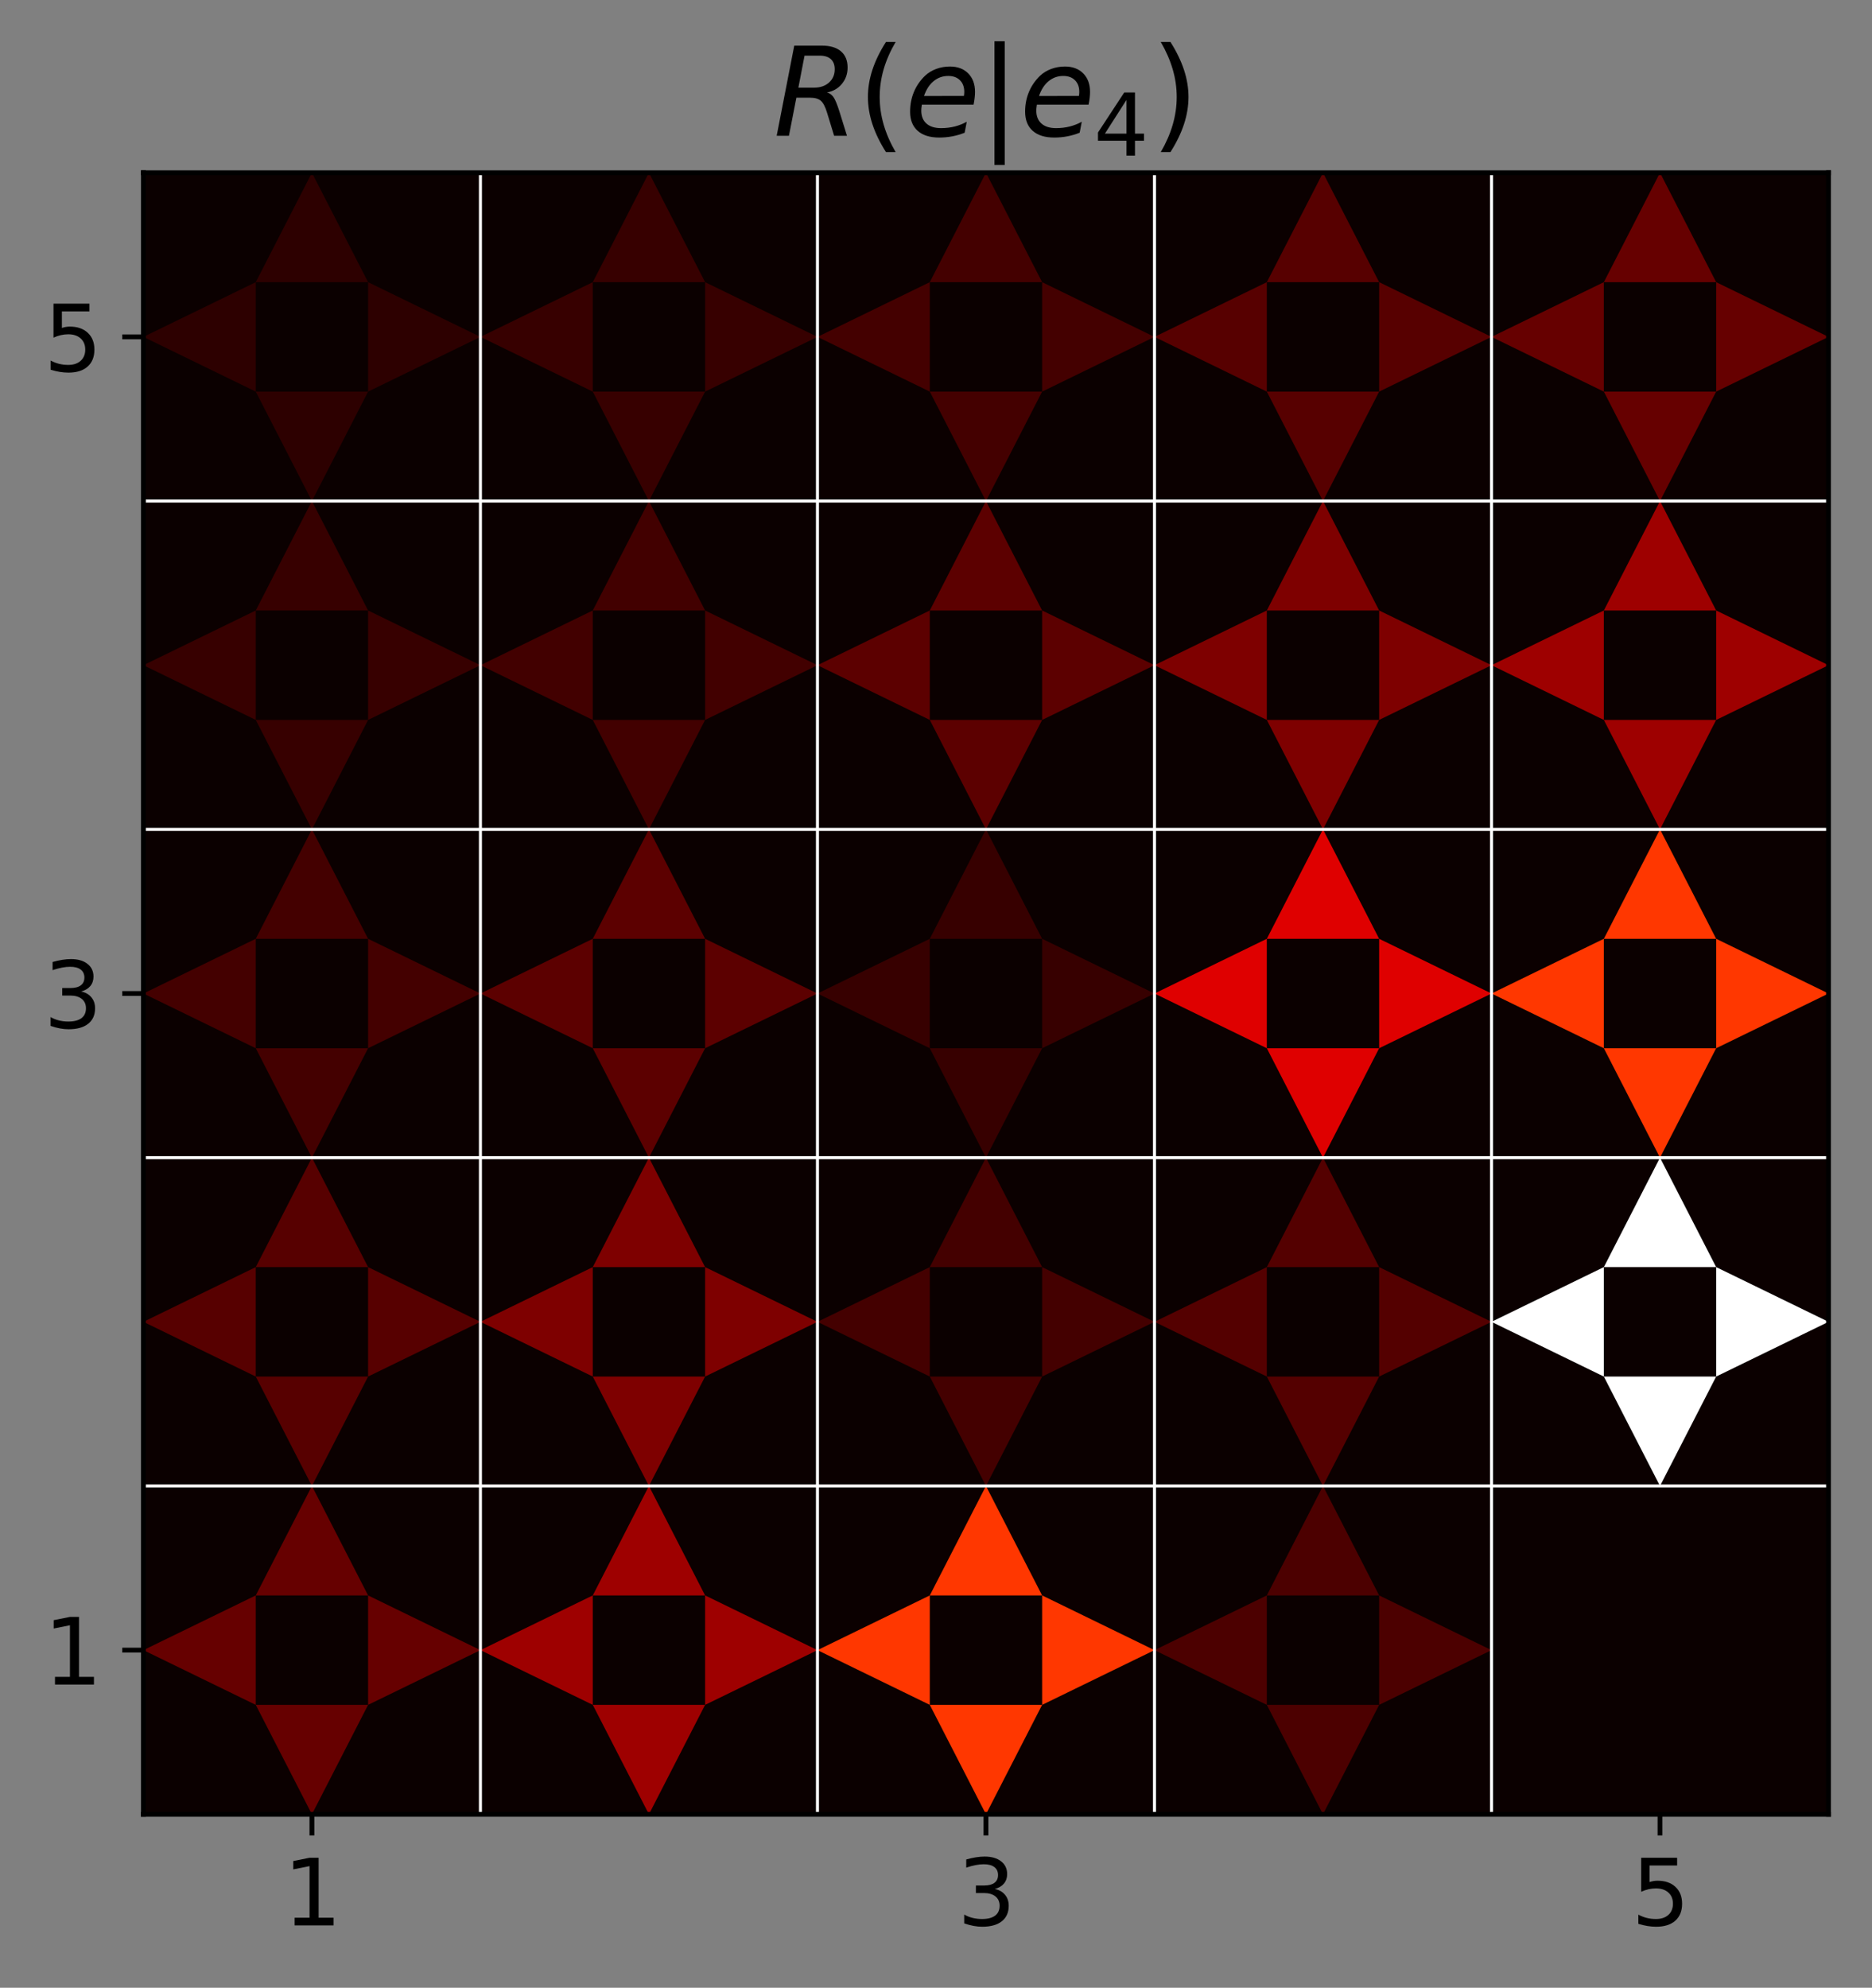 <?xml version="1.0" encoding="utf-8" standalone="no"?>
<!DOCTYPE svg PUBLIC "-//W3C//DTD SVG 1.1//EN"
  "http://www.w3.org/Graphics/SVG/1.1/DTD/svg11.dtd">
<svg height="329.117pt" version="1.1" viewBox="0 0 309.944 329.117" width="309.944pt" xmlns="http://www.w3.org/2000/svg" xmlns:xlink="http://www.w3.org/1999/xlink">
 <rect x="0" y="0" width="309.944" height="329.117" fill="#808080" stroke="none"/>
 <defs>
  <style type="text/css">*{stroke-linecap:butt;stroke-linejoin:round;}</style>
 </defs>
 <g id="figure_1">
  <g id="patch_1">
   <path d="M 0 329.117 
L 309.944 329.117 
L 309.944 0 
L 0 0 
z
" style="fill:none;"/>
  </g>
  <g id="axes_1">
   <g id="patch_2">
    <path d="M 23.744 300.4 
L 302.744 300.4 
L 302.744 28.6 
L 23.744 28.6 
z
" style="fill:none;"/>
   </g>
   <g id="PolyCollection_1">
    <path clip-path="url(#p147899d714)" d="M 23.744 300.4 
L 23.744 246.04 
L 79.544 246.04 
L 79.544 300.4 
L 23.744 300.4 
z
" style="fill:#0b0000;"/>
    <path clip-path="url(#p147899d714)" d="M 79.544 300.4 
L 79.544 246.04 
L 135.344 246.04 
L 135.344 300.4 
L 79.544 300.4 
z
" style="fill:#0b0000;"/>
    <path clip-path="url(#p147899d714)" d="M 135.344 300.4 
L 135.344 246.04 
L 191.144 246.04 
L 191.144 300.4 
L 135.344 300.4 
z
" style="fill:#0b0000;"/>
    <path clip-path="url(#p147899d714)" d="M 191.144 300.4 
L 191.144 246.04 
L 246.944 246.04 
L 246.944 300.4 
L 191.144 300.4 
z
" style="fill:#0b0000;"/>
    <path clip-path="url(#p147899d714)" d="M 246.944 300.4 
L 246.944 246.04 
L 302.744 246.04 
L 302.744 300.4 
L 246.944 300.4 
z
" style="fill:#0b0000;"/>
    <path clip-path="url(#p147899d714)" d="M 23.744 246.04 
L 23.744 191.68 
L 79.544 191.68 
L 79.544 246.04 
L 23.744 246.04 
z
" style="fill:#0b0000;"/>
    <path clip-path="url(#p147899d714)" d="M 79.544 246.04 
L 79.544 191.68 
L 135.344 191.68 
L 135.344 246.04 
L 79.544 246.04 
z
" style="fill:#0b0000;"/>
    <path clip-path="url(#p147899d714)" d="M 135.344 246.04 
L 135.344 191.68 
L 191.144 191.68 
L 191.144 246.04 
L 135.344 246.04 
z
" style="fill:#0b0000;"/>
    <path clip-path="url(#p147899d714)" d="M 191.144 246.04 
L 191.144 191.68 
L 246.944 191.68 
L 246.944 246.04 
L 191.144 246.04 
z
" style="fill:#0b0000;"/>
    <path clip-path="url(#p147899d714)" d="M 246.944 246.04 
L 246.944 191.68 
L 302.744 191.68 
L 302.744 246.04 
L 246.944 246.04 
z
" style="fill:#0b0000;"/>
    <path clip-path="url(#p147899d714)" d="M 23.744 191.68 
L 23.744 137.32 
L 79.544 137.32 
L 79.544 191.68 
L 23.744 191.68 
z
" style="fill:#0b0000;"/>
    <path clip-path="url(#p147899d714)" d="M 79.544 191.68 
L 79.544 137.32 
L 135.344 137.32 
L 135.344 191.68 
L 79.544 191.68 
z
" style="fill:#0b0000;"/>
    <path clip-path="url(#p147899d714)" d="M 135.344 191.68 
L 135.344 137.32 
L 191.144 137.32 
L 191.144 191.68 
L 135.344 191.68 
z
" style="fill:#0b0000;"/>
    <path clip-path="url(#p147899d714)" d="M 191.144 191.68 
L 191.144 137.32 
L 246.944 137.32 
L 246.944 191.68 
L 191.144 191.68 
z
" style="fill:#0b0000;"/>
    <path clip-path="url(#p147899d714)" d="M 246.944 191.68 
L 246.944 137.32 
L 302.744 137.32 
L 302.744 191.68 
L 246.944 191.68 
z
" style="fill:#0b0000;"/>
    <path clip-path="url(#p147899d714)" d="M 23.744 137.32 
L 23.744 82.96 
L 79.544 82.96 
L 79.544 137.32 
L 23.744 137.32 
z
" style="fill:#0b0000;"/>
    <path clip-path="url(#p147899d714)" d="M 79.544 137.32 
L 79.544 82.96 
L 135.344 82.96 
L 135.344 137.32 
L 79.544 137.32 
z
" style="fill:#0b0000;"/>
    <path clip-path="url(#p147899d714)" d="M 135.344 137.32 
L 135.344 82.96 
L 191.144 82.96 
L 191.144 137.32 
L 135.344 137.32 
z
" style="fill:#0b0000;"/>
    <path clip-path="url(#p147899d714)" d="M 191.144 137.32 
L 191.144 82.96 
L 246.944 82.96 
L 246.944 137.32 
L 191.144 137.32 
z
" style="fill:#0b0000;"/>
    <path clip-path="url(#p147899d714)" d="M 246.944 137.32 
L 246.944 82.96 
L 302.744 82.96 
L 302.744 137.32 
L 246.944 137.32 
z
" style="fill:#0b0000;"/>
    <path clip-path="url(#p147899d714)" d="M 23.744 82.96 
L 23.744 28.6 
L 79.544 28.6 
L 79.544 82.96 
L 23.744 82.96 
z
" style="fill:#0b0000;"/>
    <path clip-path="url(#p147899d714)" d="M 79.544 82.96 
L 79.544 28.6 
L 135.344 28.6 
L 135.344 82.96 
L 79.544 82.96 
z
" style="fill:#0b0000;"/>
    <path clip-path="url(#p147899d714)" d="M 135.344 82.96 
L 135.344 28.6 
L 191.144 28.6 
L 191.144 82.96 
L 135.344 82.96 
z
" style="fill:#0b0000;"/>
    <path clip-path="url(#p147899d714)" d="M 191.144 82.96 
L 191.144 28.6 
L 246.944 28.6 
L 246.944 82.96 
L 191.144 82.96 
z
" style="fill:#0b0000;"/>
    <path clip-path="url(#p147899d714)" d="M 246.944 82.96 
L 246.944 28.6 
L 302.744 28.6 
L 302.744 82.96 
L 246.944 82.96 
z
" style="fill:#0b0000;"/>
   </g>
   <g id="PatchCollection_1">
    <path clip-path="url(#p147899d714)" d="M 42.344 264.16 
L 23.744 273.22 
L 42.344 282.28 
z
" style="fill:#660000;"/>
    <path clip-path="url(#p147899d714)" d="M 98.144 264.16 
L 79.544 273.22 
L 98.144 282.28 
z
" style="fill:#9e0000;"/>
    <path clip-path="url(#p147899d714)" d="M 153.944 264.16 
L 135.344 273.22 
L 153.944 282.28 
z
" style="fill:#ff3700;"/>
    <path clip-path="url(#p147899d714)" d="M 209.744 264.16 
L 191.144 273.22 
L 209.744 282.28 
z
" style="fill:#4c0000;"/>
    <path clip-path="url(#p147899d714)" d="M 265.544 264.16 
L 246.944 273.22 
L 265.544 282.28 
z
" style="fill:#0b0000;"/>
    <path clip-path="url(#p147899d714)" d="M 42.344 209.8 
L 23.744 218.86 
L 42.344 227.92 
z
" style="fill:#570000;"/>
    <path clip-path="url(#p147899d714)" d="M 98.144 209.8 
L 79.544 218.86 
L 98.144 227.92 
z
" style="fill:#7e0000;"/>
    <path clip-path="url(#p147899d714)" d="M 153.944 209.8 
L 135.344 218.86 
L 153.944 227.92 
z
" style="fill:#440000;"/>
    <path clip-path="url(#p147899d714)" d="M 209.744 209.8 
L 191.144 218.86 
L 209.744 227.92 
z
" style="fill:#540000;"/>
    <path clip-path="url(#p147899d714)" d="M 265.544 209.8 
L 246.944 218.86 
L 265.544 227.92 
z
" style="fill:#ffffff;"/>
    <path clip-path="url(#p147899d714)" d="M 42.344 155.44 
L 23.744 164.5 
L 42.344 173.56 
z
" style="fill:#440000;"/>
    <path clip-path="url(#p147899d714)" d="M 98.144 155.44 
L 79.544 164.5 
L 98.144 173.56 
z
" style="fill:#5c0000;"/>
    <path clip-path="url(#p147899d714)" d="M 153.944 155.44 
L 135.344 164.5 
L 153.944 173.56 
z
" style="fill:#370000;"/>
    <path clip-path="url(#p147899d714)" d="M 209.744 155.44 
L 191.144 164.5 
L 209.744 173.56 
z
" style="fill:#df0000;"/>
    <path clip-path="url(#p147899d714)" d="M 265.544 155.44 
L 246.944 164.5 
L 265.544 173.56 
z
" style="fill:#ff3700;"/>
    <path clip-path="url(#p147899d714)" d="M 42.344 101.08 
L 23.744 110.14 
L 42.344 119.2 
z
" style="fill:#370000;"/>
    <path clip-path="url(#p147899d714)" d="M 98.144 101.08 
L 79.544 110.14 
L 98.144 119.2 
z
" style="fill:#420000;"/>
    <path clip-path="url(#p147899d714)" d="M 153.944 101.08 
L 135.344 110.14 
L 153.944 119.2 
z
" style="fill:#5c0000;"/>
    <path clip-path="url(#p147899d714)" d="M 209.744 101.08 
L 191.144 110.14 
L 209.744 119.2 
z
" style="fill:#7e0000;"/>
    <path clip-path="url(#p147899d714)" d="M 265.544 101.08 
L 246.944 110.14 
L 265.544 119.2 
z
" style="fill:#9e0000;"/>
    <path clip-path="url(#p147899d714)" d="M 42.344 46.72 
L 23.744 55.78 
L 42.344 64.84 
z
" style="fill:#2d0000;"/>
    <path clip-path="url(#p147899d714)" d="M 98.144 46.72 
L 79.544 55.78 
L 98.144 64.84 
z
" style="fill:#370000;"/>
    <path clip-path="url(#p147899d714)" d="M 153.944 46.72 
L 135.344 55.78 
L 153.944 64.84 
z
" style="fill:#440000;"/>
    <path clip-path="url(#p147899d714)" d="M 209.744 46.72 
L 191.144 55.78 
L 209.744 64.84 
z
" style="fill:#570000;"/>
    <path clip-path="url(#p147899d714)" d="M 265.544 46.72 
L 246.944 55.78 
L 265.544 64.84 
z
" style="fill:#660000;"/>
    <path clip-path="url(#p147899d714)" d="M 60.944 282.28 
L 42.344 282.28 
L 51.644 300.4 
z
" style="fill:#660000;"/>
    <path clip-path="url(#p147899d714)" d="M 116.744 282.28 
L 98.144 282.28 
L 107.444 300.4 
z
" style="fill:#9e0000;"/>
    <path clip-path="url(#p147899d714)" d="M 172.544 282.28 
L 153.944 282.28 
L 163.244 300.4 
z
" style="fill:#ff3700;"/>
    <path clip-path="url(#p147899d714)" d="M 228.344 282.28 
L 209.744 282.28 
L 219.044 300.4 
z
" style="fill:#4c0000;"/>
    <path clip-path="url(#p147899d714)" d="M 284.144 282.28 
L 265.544 282.28 
L 274.844 300.4 
z
" style="fill:#0b0000;"/>
    <path clip-path="url(#p147899d714)" d="M 60.944 227.92 
L 42.344 227.92 
L 51.644 246.04 
z
" style="fill:#570000;"/>
    <path clip-path="url(#p147899d714)" d="M 116.744 227.92 
L 98.144 227.92 
L 107.444 246.04 
z
" style="fill:#7e0000;"/>
    <path clip-path="url(#p147899d714)" d="M 172.544 227.92 
L 153.944 227.92 
L 163.244 246.04 
z
" style="fill:#440000;"/>
    <path clip-path="url(#p147899d714)" d="M 228.344 227.92 
L 209.744 227.92 
L 219.044 246.04 
z
" style="fill:#540000;"/>
    <path clip-path="url(#p147899d714)" d="M 284.144 227.92 
L 265.544 227.92 
L 274.844 246.04 
z
" style="fill:#ffffff;"/>
    <path clip-path="url(#p147899d714)" d="M 60.944 173.56 
L 42.344 173.56 
L 51.644 191.68 
z
" style="fill:#440000;"/>
    <path clip-path="url(#p147899d714)" d="M 116.744 173.56 
L 98.144 173.56 
L 107.444 191.68 
z
" style="fill:#5c0000;"/>
    <path clip-path="url(#p147899d714)" d="M 172.544 173.56 
L 153.944 173.56 
L 163.244 191.68 
z
" style="fill:#370000;"/>
    <path clip-path="url(#p147899d714)" d="M 228.344 173.56 
L 209.744 173.56 
L 219.044 191.68 
z
" style="fill:#df0000;"/>
    <path clip-path="url(#p147899d714)" d="M 284.144 173.56 
L 265.544 173.56 
L 274.844 191.68 
z
" style="fill:#ff3700;"/>
    <path clip-path="url(#p147899d714)" d="M 60.944 119.2 
L 42.344 119.2 
L 51.644 137.32 
z
" style="fill:#370000;"/>
    <path clip-path="url(#p147899d714)" d="M 116.744 119.2 
L 98.144 119.2 
L 107.444 137.32 
z
" style="fill:#420000;"/>
    <path clip-path="url(#p147899d714)" d="M 172.544 119.2 
L 153.944 119.2 
L 163.244 137.32 
z
" style="fill:#5c0000;"/>
    <path clip-path="url(#p147899d714)" d="M 228.344 119.2 
L 209.744 119.2 
L 219.044 137.32 
z
" style="fill:#7e0000;"/>
    <path clip-path="url(#p147899d714)" d="M 284.144 119.2 
L 265.544 119.2 
L 274.844 137.32 
z
" style="fill:#9e0000;"/>
    <path clip-path="url(#p147899d714)" d="M 60.944 64.84 
L 42.344 64.84 
L 51.644 82.96 
z
" style="fill:#2d0000;"/>
    <path clip-path="url(#p147899d714)" d="M 116.744 64.84 
L 98.144 64.84 
L 107.444 82.96 
z
" style="fill:#370000;"/>
    <path clip-path="url(#p147899d714)" d="M 172.544 64.84 
L 153.944 64.84 
L 163.244 82.96 
z
" style="fill:#440000;"/>
    <path clip-path="url(#p147899d714)" d="M 228.344 64.84 
L 209.744 64.84 
L 219.044 82.96 
z
" style="fill:#570000;"/>
    <path clip-path="url(#p147899d714)" d="M 284.144 64.84 
L 265.544 64.84 
L 274.844 82.96 
z
" style="fill:#660000;"/>
    <path clip-path="url(#p147899d714)" d="M 79.544 273.22 
L 60.944 264.16 
L 60.944 282.28 
z
" style="fill:#660000;"/>
    <path clip-path="url(#p147899d714)" d="M 135.344 273.22 
L 116.744 264.16 
L 116.744 282.28 
z
" style="fill:#9e0000;"/>
    <path clip-path="url(#p147899d714)" d="M 191.144 273.22 
L 172.544 264.16 
L 172.544 282.28 
z
" style="fill:#ff3700;"/>
    <path clip-path="url(#p147899d714)" d="M 246.944 273.22 
L 228.344 264.16 
L 228.344 282.28 
z
" style="fill:#4c0000;"/>
    <path clip-path="url(#p147899d714)" d="M 302.744 273.22 
L 284.144 264.16 
L 284.144 282.28 
z
" style="fill:#0b0000;"/>
    <path clip-path="url(#p147899d714)" d="M 79.544 218.86 
L 60.944 209.8 
L 60.944 227.92 
z
" style="fill:#570000;"/>
    <path clip-path="url(#p147899d714)" d="M 135.344 218.86 
L 116.744 209.8 
L 116.744 227.92 
z
" style="fill:#7e0000;"/>
    <path clip-path="url(#p147899d714)" d="M 191.144 218.86 
L 172.544 209.8 
L 172.544 227.92 
z
" style="fill:#440000;"/>
    <path clip-path="url(#p147899d714)" d="M 246.944 218.86 
L 228.344 209.8 
L 228.344 227.92 
z
" style="fill:#540000;"/>
    <path clip-path="url(#p147899d714)" d="M 302.744 218.86 
L 284.144 209.8 
L 284.144 227.92 
z
" style="fill:#ffffff;"/>
    <path clip-path="url(#p147899d714)" d="M 79.544 164.5 
L 60.944 155.44 
L 60.944 173.56 
z
" style="fill:#440000;"/>
    <path clip-path="url(#p147899d714)" d="M 135.344 164.5 
L 116.744 155.44 
L 116.744 173.56 
z
" style="fill:#5c0000;"/>
    <path clip-path="url(#p147899d714)" d="M 191.144 164.5 
L 172.544 155.44 
L 172.544 173.56 
z
" style="fill:#370000;"/>
    <path clip-path="url(#p147899d714)" d="M 246.944 164.5 
L 228.344 155.44 
L 228.344 173.56 
z
" style="fill:#df0000;"/>
    <path clip-path="url(#p147899d714)" d="M 302.744 164.5 
L 284.144 155.44 
L 284.144 173.56 
z
" style="fill:#ff3700;"/>
    <path clip-path="url(#p147899d714)" d="M 79.544 110.14 
L 60.944 101.08 
L 60.944 119.2 
z
" style="fill:#370000;"/>
    <path clip-path="url(#p147899d714)" d="M 135.344 110.14 
L 116.744 101.08 
L 116.744 119.2 
z
" style="fill:#420000;"/>
    <path clip-path="url(#p147899d714)" d="M 191.144 110.14 
L 172.544 101.08 
L 172.544 119.2 
z
" style="fill:#5c0000;"/>
    <path clip-path="url(#p147899d714)" d="M 246.944 110.14 
L 228.344 101.08 
L 228.344 119.2 
z
" style="fill:#7e0000;"/>
    <path clip-path="url(#p147899d714)" d="M 302.744 110.14 
L 284.144 101.08 
L 284.144 119.2 
z
" style="fill:#9e0000;"/>
    <path clip-path="url(#p147899d714)" d="M 79.544 55.78 
L 60.944 46.72 
L 60.944 64.84 
z
" style="fill:#2d0000;"/>
    <path clip-path="url(#p147899d714)" d="M 135.344 55.78 
L 116.744 46.72 
L 116.744 64.84 
z
" style="fill:#370000;"/>
    <path clip-path="url(#p147899d714)" d="M 191.144 55.78 
L 172.544 46.72 
L 172.544 64.84 
z
" style="fill:#440000;"/>
    <path clip-path="url(#p147899d714)" d="M 246.944 55.78 
L 228.344 46.72 
L 228.344 64.84 
z
" style="fill:#570000;"/>
    <path clip-path="url(#p147899d714)" d="M 302.744 55.78 
L 284.144 46.72 
L 284.144 64.84 
z
" style="fill:#660000;"/>
    <path clip-path="url(#p147899d714)" d="M 60.944 264.16 
L 51.644 246.04 
L 42.344 264.16 
z
" style="fill:#660000;"/>
    <path clip-path="url(#p147899d714)" d="M 116.744 264.16 
L 107.444 246.04 
L 98.144 264.16 
z
" style="fill:#9e0000;"/>
    <path clip-path="url(#p147899d714)" d="M 172.544 264.16 
L 163.244 246.04 
L 153.944 264.16 
z
" style="fill:#ff3700;"/>
    <path clip-path="url(#p147899d714)" d="M 228.344 264.16 
L 219.044 246.04 
L 209.744 264.16 
z
" style="fill:#4c0000;"/>
    <path clip-path="url(#p147899d714)" d="M 284.144 264.16 
L 274.844 246.04 
L 265.544 264.16 
z
" style="fill:#0b0000;"/>
    <path clip-path="url(#p147899d714)" d="M 60.944 209.8 
L 51.644 191.68 
L 42.344 209.8 
z
" style="fill:#570000;"/>
    <path clip-path="url(#p147899d714)" d="M 116.744 209.8 
L 107.444 191.68 
L 98.144 209.8 
z
" style="fill:#7e0000;"/>
    <path clip-path="url(#p147899d714)" d="M 172.544 209.8 
L 163.244 191.68 
L 153.944 209.8 
z
" style="fill:#440000;"/>
    <path clip-path="url(#p147899d714)" d="M 228.344 209.8 
L 219.044 191.68 
L 209.744 209.8 
z
" style="fill:#540000;"/>
    <path clip-path="url(#p147899d714)" d="M 284.144 209.8 
L 274.844 191.68 
L 265.544 209.8 
z
" style="fill:#ffffff;"/>
    <path clip-path="url(#p147899d714)" d="M 60.944 155.44 
L 51.644 137.32 
L 42.344 155.44 
z
" style="fill:#440000;"/>
    <path clip-path="url(#p147899d714)" d="M 116.744 155.44 
L 107.444 137.32 
L 98.144 155.44 
z
" style="fill:#5c0000;"/>
    <path clip-path="url(#p147899d714)" d="M 172.544 155.44 
L 163.244 137.32 
L 153.944 155.44 
z
" style="fill:#370000;"/>
    <path clip-path="url(#p147899d714)" d="M 228.344 155.44 
L 219.044 137.32 
L 209.744 155.44 
z
" style="fill:#df0000;"/>
    <path clip-path="url(#p147899d714)" d="M 284.144 155.44 
L 274.844 137.32 
L 265.544 155.44 
z
" style="fill:#ff3700;"/>
    <path clip-path="url(#p147899d714)" d="M 60.944 101.08 
L 51.644 82.96 
L 42.344 101.08 
z
" style="fill:#370000;"/>
    <path clip-path="url(#p147899d714)" d="M 116.744 101.08 
L 107.444 82.96 
L 98.144 101.08 
z
" style="fill:#420000;"/>
    <path clip-path="url(#p147899d714)" d="M 172.544 101.08 
L 163.244 82.96 
L 153.944 101.08 
z
" style="fill:#5c0000;"/>
    <path clip-path="url(#p147899d714)" d="M 228.344 101.08 
L 219.044 82.96 
L 209.744 101.08 
z
" style="fill:#7e0000;"/>
    <path clip-path="url(#p147899d714)" d="M 284.144 101.08 
L 274.844 82.96 
L 265.544 101.08 
z
" style="fill:#9e0000;"/>
    <path clip-path="url(#p147899d714)" d="M 60.944 46.72 
L 51.644 28.6 
L 42.344 46.72 
z
" style="fill:#2d0000;"/>
    <path clip-path="url(#p147899d714)" d="M 116.744 46.72 
L 107.444 28.6 
L 98.144 46.72 
z
" style="fill:#370000;"/>
    <path clip-path="url(#p147899d714)" d="M 172.544 46.72 
L 163.244 28.6 
L 153.944 46.72 
z
" style="fill:#440000;"/>
    <path clip-path="url(#p147899d714)" d="M 228.344 46.72 
L 219.044 28.6 
L 209.744 46.72 
z
" style="fill:#570000;"/>
    <path clip-path="url(#p147899d714)" d="M 284.144 46.72 
L 274.844 28.6 
L 265.544 46.72 
z
" style="fill:#660000;"/>
   </g>
   <g id="matplotlib.axis_1">
    <g id="xtick_1">
     <g id="line2d_1">
      <defs>
       <path d="M 0 0 
L 0 3.5 
" id="m047e01e4ce" style="stroke:#000000;stroke-width:0.8;"/>
      </defs>
      <g>
       <use style="stroke:#000000;stroke-width:0.8;" x="51.644" xlink:href="#m047e01e4ce" y="300.4"/>
      </g>
     </g>
     <g id="text_1">
      <!-- 1 -->
      <g transform="translate(46.872 318.798)scale(0.15 -0.15)">
       <defs>
        <path d="M 794 531 
L 1825 531 
L 1825 4091 
L 703 3866 
L 703 4441 
L 1819 4666 
L 2450 4666 
L 2450 531 
L 3481 531 
L 3481 0 
L 794 0 
L 794 531 
z
" id="DejaVuSans-31" transform="scale(0.016)"/>
       </defs>
       <use xlink:href="#DejaVuSans-31"/>
      </g>
     </g>
    </g>
    <g id="xtick_2">
     <g id="line2d_2">
      <g>
       <use style="stroke:#000000;stroke-width:0.8;" x="163.244" xlink:href="#m047e01e4ce" y="300.4"/>
      </g>
     </g>
     <g id="text_2">
      <!-- 3 -->
      <g transform="translate(158.472 318.798)scale(0.15 -0.15)">
       <defs>
        <path d="M 2597 2516 
Q 3050 2419 3304 2112 
Q 3559 1806 3559 1356 
Q 3559 666 3084 287 
Q 2609 -91 1734 -91 
Q 1441 -91 1130 -33 
Q 819 25 488 141 
L 488 750 
Q 750 597 1062 519 
Q 1375 441 1716 441 
Q 2309 441 2620 675 
Q 2931 909 2931 1356 
Q 2931 1769 2642 2001 
Q 2353 2234 1838 2234 
L 1294 2234 
L 1294 2753 
L 1863 2753 
Q 2328 2753 2575 2939 
Q 2822 3125 2822 3475 
Q 2822 3834 2567 4026 
Q 2313 4219 1838 4219 
Q 1578 4219 1281 4162 
Q 984 4106 628 3988 
L 628 4550 
Q 988 4650 1302 4700 
Q 1616 4750 1894 4750 
Q 2613 4750 3031 4423 
Q 3450 4097 3450 3541 
Q 3450 3153 3228 2886 
Q 3006 2619 2597 2516 
z
" id="DejaVuSans-33" transform="scale(0.016)"/>
       </defs>
       <use xlink:href="#DejaVuSans-33"/>
      </g>
     </g>
    </g>
    <g id="xtick_3">
     <g id="line2d_3">
      <g>
       <use style="stroke:#000000;stroke-width:0.8;" x="274.844" xlink:href="#m047e01e4ce" y="300.4"/>
      </g>
     </g>
     <g id="text_3">
      <!-- 5 -->
      <g transform="translate(270.072 318.798)scale(0.15 -0.15)">
       <defs>
        <path d="M 691 4666 
L 3169 4666 
L 3169 4134 
L 1269 4134 
L 1269 2991 
Q 1406 3038 1543 3061 
Q 1681 3084 1819 3084 
Q 2600 3084 3056 2656 
Q 3513 2228 3513 1497 
Q 3513 744 3044 326 
Q 2575 -91 1722 -91 
Q 1428 -91 1123 -41 
Q 819 9 494 109 
L 494 744 
Q 775 591 1075 516 
Q 1375 441 1709 441 
Q 2250 441 2565 725 
Q 2881 1009 2881 1497 
Q 2881 1984 2565 2268 
Q 2250 2553 1709 2553 
Q 1456 2553 1204 2497 
Q 953 2441 691 2322 
L 691 4666 
z
" id="DejaVuSans-35" transform="scale(0.016)"/>
       </defs>
       <use xlink:href="#DejaVuSans-35"/>
      </g>
     </g>
    </g>
   </g>
   <g id="matplotlib.axis_2">
    <g id="ytick_1">
     <g id="line2d_4">
      <defs>
       <path d="M 0 0 
L -3.5 0 
" id="mbf0502e0fe" style="stroke:#000000;stroke-width:0.8;"/>
      </defs>
      <g>
       <use style="stroke:#000000;stroke-width:0.8;" x="23.744" xlink:href="#mbf0502e0fe" y="273.22"/>
      </g>
     </g>
     <g id="text_4">
      <!-- 1 -->
      <g transform="translate(7.2 278.919)scale(0.15 -0.15)">
       <use xlink:href="#DejaVuSans-31"/>
      </g>
     </g>
    </g>
    <g id="ytick_2">
     <g id="line2d_5">
      <g>
       <use style="stroke:#000000;stroke-width:0.8;" x="23.744" xlink:href="#mbf0502e0fe" y="164.5"/>
      </g>
     </g>
     <g id="text_5">
      <!-- 3 -->
      <g transform="translate(7.2 170.199)scale(0.15 -0.15)">
       <use xlink:href="#DejaVuSans-33"/>
      </g>
     </g>
    </g>
    <g id="ytick_3">
     <g id="line2d_6">
      <g>
       <use style="stroke:#000000;stroke-width:0.8;" x="23.744" xlink:href="#mbf0502e0fe" y="55.78"/>
      </g>
     </g>
     <g id="text_6">
      <!-- 5 -->
      <g transform="translate(7.2 61.479)scale(0.15 -0.15)">
       <use xlink:href="#DejaVuSans-35"/>
      </g>
     </g>
    </g>
   </g>
   <g id="line2d_7">
    <path clip-path="url(#p147899d714)" d="M 79.544 300.4 
L 79.544 28.6 
" style="fill:none;stroke:#ffffff;stroke-linecap:square;stroke-width:0.5;"/>
   </g>
   <g id="line2d_8">
    <path clip-path="url(#p147899d714)" d="M 23.744 246.04 
L 302.744 246.04 
" style="fill:none;stroke:#ffffff;stroke-linecap:square;stroke-width:0.5;"/>
   </g>
   <g id="line2d_9">
    <path clip-path="url(#p147899d714)" d="M 135.344 300.4 
L 135.344 28.6 
" style="fill:none;stroke:#ffffff;stroke-linecap:square;stroke-width:0.5;"/>
   </g>
   <g id="line2d_10">
    <path clip-path="url(#p147899d714)" d="M 23.744 191.68 
L 302.744 191.68 
" style="fill:none;stroke:#ffffff;stroke-linecap:square;stroke-width:0.5;"/>
   </g>
   <g id="line2d_11">
    <path clip-path="url(#p147899d714)" d="M 191.144 300.4 
L 191.144 28.6 
" style="fill:none;stroke:#ffffff;stroke-linecap:square;stroke-width:0.5;"/>
   </g>
   <g id="line2d_12">
    <path clip-path="url(#p147899d714)" d="M 23.744 137.32 
L 302.744 137.32 
" style="fill:none;stroke:#ffffff;stroke-linecap:square;stroke-width:0.5;"/>
   </g>
   <g id="line2d_13">
    <path clip-path="url(#p147899d714)" d="M 246.944 300.4 
L 246.944 28.6 
" style="fill:none;stroke:#ffffff;stroke-linecap:square;stroke-width:0.5;"/>
   </g>
   <g id="line2d_14">
    <path clip-path="url(#p147899d714)" d="M 23.744 82.96 
L 302.744 82.96 
" style="fill:none;stroke:#ffffff;stroke-linecap:square;stroke-width:0.5;"/>
   </g>
   <g id="patch_3">
    <path d="M 23.744 300.4 
L 23.744 28.6 
" style="fill:none;stroke:#000000;stroke-linecap:square;stroke-linejoin:miter;stroke-width:0.8;"/>
   </g>
   <g id="patch_4">
    <path d="M 302.744 300.4 
L 302.744 28.6 
" style="fill:none;stroke:#000000;stroke-linecap:square;stroke-linejoin:miter;stroke-width:0.8;"/>
   </g>
   <g id="patch_5">
    <path d="M 23.744 300.4 
L 302.744 300.4 
" style="fill:none;stroke:#000000;stroke-linecap:square;stroke-linejoin:miter;stroke-width:0.8;"/>
   </g>
   <g id="patch_6">
    <path d="M 23.744 28.6 
L 302.744 28.6 
" style="fill:none;stroke:#000000;stroke-linecap:square;stroke-linejoin:miter;stroke-width:0.8;"/>
   </g>
   <g id="text_7">
    <!-- $R(e|e_4)$ -->
    <g transform="translate(128.044 22.6)scale(0.2 -0.2)">
     <defs>
      <path d="M 1613 4147 
L 1294 2491 
L 2106 2491 
Q 2584 2491 2879 2755 
Q 3175 3019 3175 3444 
Q 3175 3784 2976 3965 
Q 2778 4147 2406 4147 
L 1613 4147 
z
M 2772 2241 
Q 2972 2194 3105 2009 
Q 3238 1825 3413 1275 
L 3809 0 
L 3144 0 
L 2778 1197 
Q 2638 1659 2453 1815 
Q 2269 1972 1888 1972 
L 1191 1972 
L 806 0 
L 172 0 
L 1081 4666 
L 2503 4666 
Q 3150 4666 3495 4373 
Q 3841 4081 3841 3531 
Q 3841 3044 3547 2687 
Q 3253 2331 2772 2241 
z
" id="DejaVuSans-Oblique-52" transform="scale(0.016)"/>
      <path d="M 1984 4856 
Q 1566 4138 1362 3434 
Q 1159 2731 1159 2009 
Q 1159 1288 1364 580 
Q 1569 -128 1984 -844 
L 1484 -844 
Q 1016 -109 783 600 
Q 550 1309 550 2009 
Q 550 2706 781 3412 
Q 1013 4119 1484 4856 
L 1984 4856 
z
" id="DejaVuSans-28" transform="scale(0.016)"/>
      <path d="M 3078 2063 
Q 3088 2113 3092 2166 
Q 3097 2219 3097 2272 
Q 3097 2653 2873 2875 
Q 2650 3097 2266 3097 
Q 1838 3097 1509 2826 
Q 1181 2556 1013 2059 
L 3078 2063 
z
M 3578 1613 
L 903 1613 
Q 884 1494 878 1425 
Q 872 1356 872 1306 
Q 872 872 1139 634 
Q 1406 397 1894 397 
Q 2269 397 2603 481 
Q 2938 566 3225 728 
L 3116 159 
Q 2806 34 2476 -28 
Q 2147 -91 1806 -91 
Q 1078 -91 686 257 
Q 294 606 294 1247 
Q 294 1794 489 2264 
Q 684 2734 1063 3103 
Q 1306 3334 1642 3459 
Q 1978 3584 2356 3584 
Q 2950 3584 3301 3228 
Q 3653 2872 3653 2272 
Q 3653 2128 3634 1964 
Q 3616 1800 3578 1613 
z
" id="DejaVuSans-Oblique-65" transform="scale(0.016)"/>
      <path d="M 1344 4891 
L 1344 -1509 
L 813 -1509 
L 813 4891 
L 1344 4891 
z
" id="DejaVuSans-7c" transform="scale(0.016)"/>
      <path d="M 2419 4116 
L 825 1625 
L 2419 1625 
L 2419 4116 
z
M 2253 4666 
L 3047 4666 
L 3047 1625 
L 3713 1625 
L 3713 1100 
L 3047 1100 
L 3047 0 
L 2419 0 
L 2419 1100 
L 313 1100 
L 313 1709 
L 2253 4666 
z
" id="DejaVuSans-34" transform="scale(0.016)"/>
      <path d="M 513 4856 
L 1013 4856 
Q 1481 4119 1714 3412 
Q 1947 2706 1947 2009 
Q 1947 1309 1714 600 
Q 1481 -109 1013 -844 
L 513 -844 
Q 928 -128 1133 580 
Q 1338 1288 1338 2009 
Q 1338 2731 1133 3434 
Q 928 4138 513 4856 
z
" id="DejaVuSans-29" transform="scale(0.016)"/>
     </defs>
     <use transform="translate(0 0.578)" xlink:href="#DejaVuSans-Oblique-52"/>
     <use transform="translate(69.482 0.578)" xlink:href="#DejaVuSans-28"/>
     <use transform="translate(108.496 0.578)" xlink:href="#DejaVuSans-Oblique-65"/>
     <use transform="translate(170.02 0.578)" xlink:href="#DejaVuSans-7c"/>
     <use transform="translate(203.711 0.578)" xlink:href="#DejaVuSans-Oblique-65"/>
     <use transform="translate(265.234 -15.828)scale(0.7)" xlink:href="#DejaVuSans-34"/>
     <use transform="translate(312.505 0.578)" xlink:href="#DejaVuSans-29"/>
    </g>
   </g>
  </g>
 </g>
 <defs>
  <clipPath id="p147899d714">
   <rect height="271.8" width="279" x="23.744" y="28.6"/>
  </clipPath>
 </defs>
</svg>

